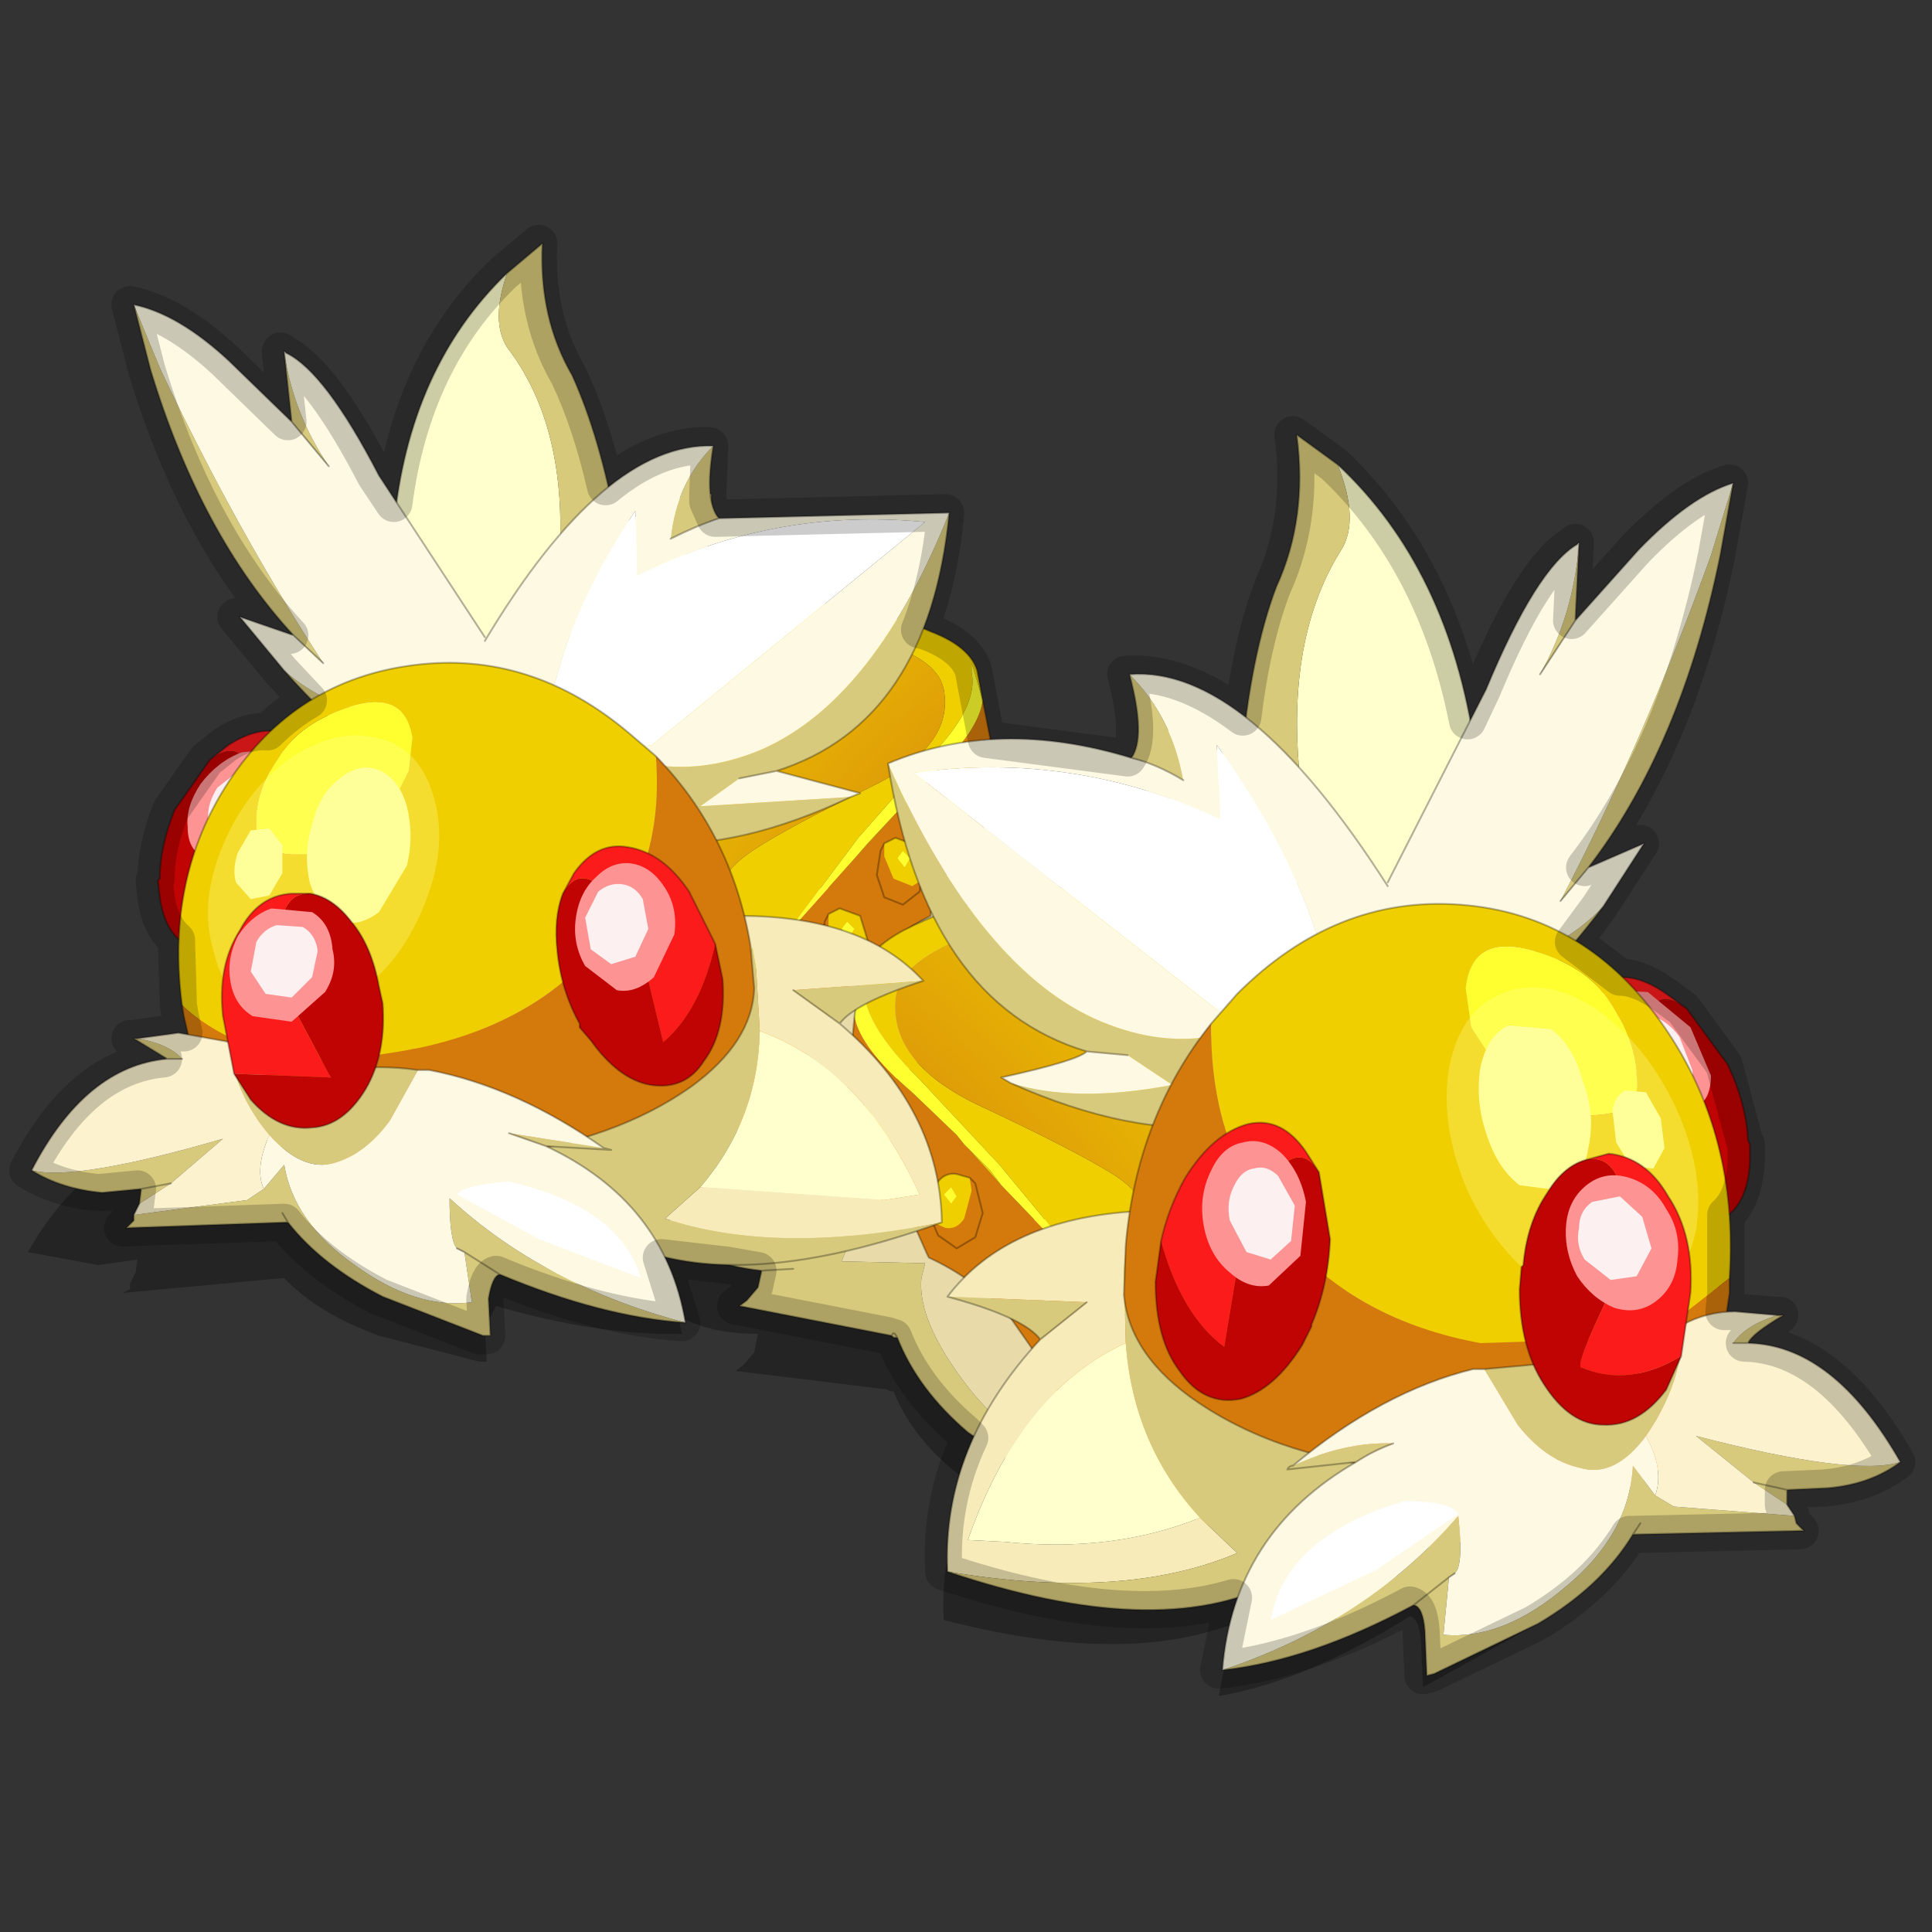 <?xml version="1.0" encoding="UTF-8" standalone="no"?>
<svg xmlns:xlink="http://www.w3.org/1999/xlink" height="520.0px" width="520.0px" xmlns="http://www.w3.org/2000/svg">
  <rect width="100%" height="100%" fill="#333333" stroke="none"/>
  <g transform="matrix(10.0, 0.0, 0.0, 10.0, 0.0, 0.0)">
    <use height="52.0" transform="matrix(1.0, 0.0, 0.0, 1.0, 0.0, 0.0)" width="52.0" xlink:href="#sprite0"/>
  </g>
  <defs>
    <g id="sprite0" transform="matrix(1.0, 0.0, 0.0, 1.0, 0.0, 0.0)">
      <use height="52.0" transform="matrix(1.0, 0.0, 0.0, 1.0, 0.0, 0.0)" width="52.0" xlink:href="#sprite1"/>
      <use height="39.6" transform="matrix(1.0, 0.0, 0.0, 1.0, 0.25, 6.05)" width="51.3" xlink:href="#shape1"/>
    </g>
    <g id="sprite1" transform="matrix(1.0, 0.0, 0.0, 1.0, 0.0, 0.0)">
      <use height="52.0" transform="matrix(1.0, 0.0, 0.0, 1.0, 0.0, 0.0)" width="52.0" xlink:href="#shape0"/>
    </g>
    <g id="shape0" transform="matrix(1.0, 0.0, 0.0, 1.0, 0.0, 0.0)">
      <path d="M52.0 0.0 L52.0 52.0 0.0 52.0 0.0 0.0 52.0 0.0" fill="#ffba2e" fill-opacity="0.0" fill-rule="evenodd" stroke="none"/>
    </g>
    <g id="shape1" transform="matrix(1.0, 0.0, 0.0, 1.0, -0.25, -6.05)">
      <path d="M7.6 34.4 L3.3 34.8 3.5 34.7 3.5 34.55 3.65 34.25 3.7 33.9 2.65 34.05 0.75 33.7 Q2.2 31.15 4.4 30.7 4.3 30.55 3.5 30.35 L3.6 30.3 4.7 30.1 4.95 30.05 4.85 29.65 4.8 29.5 38.6 33.8 43.6 41.55 Q42.75 42.75 41.3 43.75 L38.5 45.3 38.3 45.4 38.25 44.2 Q38.2 43.55 37.95 43.5 35.15 45.25 32.8 45.65 L33.2 43.7 Q30.2 44.85 25.4 43.6 25.3 41.75 26.1 39.95 L25.95 39.8 Q24.6 38.8 24.05 37.45 L23.95 37.45 23.9 37.4 19.8 36.9 20.0 36.75 20.3 36.4 20.4 35.9 Q19.05 35.9 18.25 35.4 L18.35 35.9 Q16.1 35.95 13.35 35.15 L13.05 35.75 13.1 36.65 12.9 36.65 10.2 35.95 Q8.55 35.35 7.65 34.4 L7.6 34.4" fill="#000000" fill-opacity="0.302" fill-rule="evenodd" stroke="none"/>
      <path d="M17.7 26.55 L17.6 26.6 17.75 26.55 17.7 26.55 M17.2 30.0 L17.35 31.3 Q19.3 30.65 21.4 28.95 21.7 29.0 22.15 30.45 L22.35 30.4 24.4 28.85 Q25.65 27.75 26.05 26.45 L26.1 26.45 26.2 26.45 29.95 25.55 29.8 25.5 29.45 25.1 Q29.25 24.95 29.35 24.75 31.0 24.5 31.8 23.65 L31.0 22.95 31.25 23.4 29.7 23.7 29.6 23.7 27.0 23.7 26.85 23.7 27.3 24.65 25.2 24.75 25.3 25.15 Q25.5 26.0 24.65 27.35 23.9 28.5 23.2 28.85 L21.9 26.65 Q21.15 28.05 18.9 29.2 L17.2 30.0 M28.5 24.75 L29.35 24.75 28.5 24.75 M22.0 28.25 L21.4 28.95 22.0 28.25 M26.05 26.45 L26.2 26.45 26.05 26.45" fill="#d8ca7c" fill-rule="evenodd" stroke="none"/>
      <path d="M17.75 26.55 L17.7 26.55 17.75 26.55" fill="#ebdb88" fill-rule="evenodd" stroke="none"/>
      <path d="M31.0 22.95 Q29.15 21.5 27.5 21.75 L28.1 21.05 28.0 21.05 Q26.35 21.1 25.55 21.95 L25.1 23.05 24.75 23.8 21.05 23.95 Q19.4 24.75 17.7 26.55 L17.75 26.55 19.1 26.15 Q17.2 27.8 17.2 30.0 L18.9 29.2 Q21.15 28.05 21.9 26.65 L23.2 28.85 Q23.9 28.5 24.65 27.35 25.5 26.0 25.3 25.15 L25.2 24.75 27.3 24.65 26.85 23.7 27.0 23.7 29.6 23.7 29.7 23.7 31.25 23.4 31.0 22.95 M19.9 25.6 L19.1 26.15 19.9 25.6" fill="#e8dba9" fill-rule="evenodd" stroke="none"/>
      <path d="M31.0 22.95 Q29.15 21.5 27.5 21.75 L28.1 21.05 28.0 21.05 Q26.35 21.1 25.55 21.95 M21.05 23.95 Q19.4 24.75 17.7 26.55 L17.6 26.6 17.75 26.55 19.1 26.15 Q17.2 27.8 17.2 30.0 L17.35 31.3 Q19.3 30.65 21.4 28.95 21.7 29.0 22.15 30.45 L22.35 30.4 24.4 28.85 Q25.65 27.75 26.05 26.45 L26.1 26.45 26.2 26.45 29.95 25.55 29.8 25.5 29.45 25.1 Q29.25 24.95 29.35 24.75 31.0 24.5 31.8 23.65 L31.0 22.95 M29.35 24.75 L28.5 24.75 M19.1 26.15 L19.9 25.6 M26.2 26.45 L26.05 26.45 M21.4 28.95 L22.0 28.25" fill="none" stroke="#000000" stroke-linecap="round" stroke-linejoin="round" stroke-opacity="0.302" stroke-width="0.05"/>
      <path d="M5.05 25.85 L5.55 28.65 5.65 28.95 Q5.95 30.65 9.65 31.6 L15.55 32.05 Q18.35 31.7 19.65 30.65 L20.5 29.7 22.2 27.85 22.3 27.45 Q22.4 27.0 23.2 26.15 23.95 25.2 25.05 24.65 L25.05 24.55 Q25.45 23.4 25.6 23.4 L26.05 23.35 26.15 23.25 Q26.15 22.3 26.9 22.0 L26.95 21.4 26.9 21.15 26.45 18.85 Q26.35 19.65 25.15 20.8 L24.1 21.9 23.05 23.05 20.95 25.4 19.5 27.05 19.05 27.5 Q17.75 28.55 14.95 28.9 L9.05 28.45 Q6.85 27.85 5.85 27.1 5.15 26.55 5.05 25.85 M20.7 25.6 L19.9 26.55 19.6 26.9 20.7 25.6" fill="#d47a0c" fill-rule="evenodd" stroke="none"/>
      <path d="M19.4 16.9 L23.15 17.15 Q25.2 17.6 25.4 18.55 25.7 20.1 23.4 21.2 21.15 22.3 20.25 22.9 19.35 23.5 19.25 24.3 L19.0 26.0 Q18.75 26.95 16.55 27.75 L12.8 28.55 9.3 27.9 Q7.0 27.2 6.7 25.8 6.45 24.35 8.7 22.35 10.55 20.7 12.7 19.7 14.85 18.45 16.95 17.55 L17.7 17.25 18.1 17.15 19.4 16.9 M26.45 18.85 L26.3 18.05 Q26.1 17.4 25.05 17.0 22.8 16.0 19.65 16.15 16.55 16.15 9.55 20.15 6.8 21.8 5.8 23.1 4.85 24.25 5.0 25.6 L5.05 25.8 5.05 25.85 Q5.15 26.55 5.85 27.1 6.85 27.85 9.05 28.45 L14.95 28.9 Q17.75 28.55 19.05 27.5 L19.5 27.05 19.45 27.05 19.5 27.0 19.6 26.9 19.9 26.55 20.7 25.6 21.3 24.95 23.1 22.55 24.95 20.45 Q26.35 19.05 26.15 18.1 L26.15 17.85 26.2 18.0 26.45 18.85 M24.1 21.9 L23.35 22.7 23.05 23.05 24.1 21.9" fill="#efcf00" fill-rule="evenodd" stroke="none"/>
      <path d="M26.45 18.85 L26.45 18.55 26.45 18.85 26.2 18.0 26.15 17.85 26.15 18.1 Q26.35 19.05 24.95 20.45 L23.1 22.55 21.3 24.95 20.7 25.6 19.6 26.9 19.5 27.0 19.45 27.05 19.5 27.05 20.95 25.4 23.05 23.05 23.35 22.7 24.1 21.9 25.15 20.8 Q26.35 19.65 26.45 18.85" fill="#ffff2f" fill-rule="evenodd" stroke="none"/>
      <path d="M19.4 16.9 L18.1 17.15 17.7 17.25 16.95 17.55 Q14.85 18.45 12.7 19.7 10.55 20.7 8.7 22.35 6.45 24.35 6.7 25.8 7.0 27.2 9.3 27.9 L12.8 28.55 16.55 27.75 Q18.75 26.95 19.0 26.0 L19.25 24.3 Q19.35 23.5 20.25 22.9 21.15 22.3 23.4 21.2 25.7 20.1 25.4 18.55 25.2 17.6 23.15 17.15 L19.4 16.9" fill="url(#gradient0)" fill-rule="evenodd" stroke="none"/>
      <path d="M26.45 18.85 L26.3 18.05 Q26.1 17.4 25.05 17.0 22.8 16.0 19.65 16.15 16.55 16.15 9.55 20.15 6.8 21.8 5.8 23.1 4.85 24.25 5.0 25.6 L5.05 25.8 5.05 25.85 5.55 28.65 5.65 28.95 Q5.95 30.65 9.65 31.6 L15.55 32.05 Q18.35 31.7 19.65 30.65 L20.5 29.7 22.2 27.85 22.3 27.45 Q22.4 27.0 23.2 26.15 23.95 25.2 25.05 24.65 L25.05 24.55 Q25.45 23.4 25.6 23.4 L26.05 23.35 26.15 23.25 Q26.15 22.3 26.9 22.0 L26.95 21.4 26.9 21.15 26.45 18.85 Z" fill="none" stroke="#000000" stroke-linecap="round" stroke-linejoin="round" stroke-opacity="0.302" stroke-width="0.05"/>
      <path d="M26.35 21.8 L26.1 21.95 Q25.85 21.95 25.6 21.75 L25.35 21.15 25.35 20.8 25.25 21.0 25.15 21.65 25.35 22.25 25.85 22.45 26.3 22.1 26.35 21.8" fill="#d47a0c" fill-rule="evenodd" stroke="none"/>
      <path d="M25.7 21.2 L25.85 21.0 26.05 21.2 25.9 21.45 25.7 21.2 M25.35 20.8 L25.35 21.15 25.6 21.75 Q25.85 21.95 26.1 21.95 L26.35 21.8 26.4 21.5 26.2 20.85 25.65 20.65 25.35 20.8" fill="#efcf00" fill-rule="evenodd" stroke="none"/>
      <path d="M25.7 21.2 L25.9 21.45 26.05 21.2 25.85 21.0 25.7 21.2" fill="#ffff2f" fill-rule="evenodd" stroke="none"/>
      <path d="M26.35 21.8 L26.3 22.1 25.85 22.45 25.35 22.25 25.15 21.65 25.25 21.0 25.35 20.8 25.65 20.65 26.2 20.85 26.4 21.5 26.35 21.8 Z" fill="none" stroke="#000000" stroke-linecap="round" stroke-linejoin="round" stroke-opacity="0.302" stroke-width="0.05"/>
      <path d="M23.8 22.7 L23.7 22.9 23.6 23.55 23.8 24.15 24.3 24.35 24.75 24.0 24.8 23.7 24.55 23.85 24.05 23.65 23.8 23.05 23.8 22.7" fill="#d47a0c" fill-rule="evenodd" stroke="none"/>
      <path d="M24.8 23.7 L24.85 23.4 24.65 22.75 24.1 22.55 23.8 22.7 23.8 23.05 24.05 23.65 24.55 23.85 24.8 23.7 M24.15 23.1 L24.3 22.9 24.5 23.1 24.35 23.35 24.15 23.1" fill="#efcf00" fill-rule="evenodd" stroke="none"/>
      <path d="M24.15 23.1 L24.35 23.35 24.5 23.1 24.3 22.9 24.15 23.1" fill="#ffff2f" fill-rule="evenodd" stroke="none"/>
      <path d="M24.8 23.7 L24.85 23.4 24.65 22.75 24.1 22.55 23.8 22.7 23.7 22.9 23.6 23.55 23.8 24.15 24.3 24.35 24.75 24.0 24.8 23.7 Z" fill="none" stroke="#000000" stroke-linecap="round" stroke-linejoin="round" stroke-opacity="0.302" stroke-width="0.05"/>
      <path d="M23.3 25.6 L23.05 25.75 22.55 25.55 22.3 24.95 22.3 24.6 22.2 24.8 22.1 25.45 22.3 26.05 22.8 26.25 Q23.1 26.25 23.25 25.9 L23.3 25.6" fill="#d47a0c" fill-rule="evenodd" stroke="none"/>
      <path d="M22.65 25.0 L22.8 24.8 23.0 25.0 22.85 25.25 22.65 25.0 M22.3 24.6 L22.3 24.95 22.55 25.55 23.05 25.75 23.3 25.6 23.35 25.3 23.15 24.65 22.6 24.45 22.3 24.6" fill="#efcf00" fill-rule="evenodd" stroke="none"/>
      <path d="M22.65 25.0 L22.85 25.25 23.0 25.0 22.8 24.8 22.65 25.0" fill="#ffff2f" fill-rule="evenodd" stroke="none"/>
      <path d="M23.3 25.6 L23.25 25.9 Q23.1 26.25 22.8 26.25 L22.3 26.05 22.1 25.45 22.2 24.8 22.3 24.6 22.6 24.45 23.15 24.65 23.35 25.3 23.3 25.6 Z" fill="none" stroke="#000000" stroke-linecap="round" stroke-linejoin="round" stroke-opacity="0.302" stroke-width="0.05"/>
      <path d="M32.95 35.6 L33.1 35.7 32.9 35.6 32.95 35.6 M33.8 39.5 L33.8 41.0 Q31.65 40.35 29.3 38.55 28.95 38.6 28.65 40.25 L28.45 40.2 26.05 38.55 Q24.7 37.4 24.15 36.0 L24.05 36.0 24.0 35.95 19.9 35.15 20.1 35.0 20.4 34.65 20.5 34.2 Q18.7 34.0 17.85 33.05 L18.55 32.25 18.3 32.7 20.0 33.05 20.1 33.05 22.9 32.85 23.1 32.85 22.65 33.95 24.9 34.0 24.8 34.4 Q24.7 35.4 25.7 36.85 26.6 38.15 27.35 38.5 L28.5 35.95 Q29.45 37.5 31.95 38.7 L33.8 39.5 M21.35 34.15 L20.5 34.2 21.35 34.15 M28.55 37.8 L29.3 38.55 28.55 37.8 M24.15 36.0 Q24.05 35.8 24.0 35.95 24.05 35.8 24.15 36.0" fill="#d8ca7c" fill-rule="evenodd" stroke="none"/>
      <path d="M32.95 35.6 L32.9 35.6 32.95 35.6" fill="#ebdb88" fill-rule="evenodd" stroke="none"/>
      <path d="M18.55 32.25 Q20.4 30.5 22.15 30.7 L21.45 29.9 21.55 29.9 Q23.3 29.8 24.25 30.8 L24.8 32.0 25.25 32.85 29.2 32.8 Q30.95 33.6 32.95 35.6 L32.9 35.6 31.4 35.25 Q33.6 37.0 33.8 39.5 L31.95 38.7 Q29.45 37.5 28.5 35.95 L27.35 38.5 Q26.6 38.15 25.7 36.85 24.7 35.4 24.8 34.4 L24.9 34.0 22.65 33.95 23.1 32.85 22.9 32.85 20.1 33.05 20.0 33.05 18.3 32.7 18.55 32.25 M30.55 34.65 L31.4 35.25 30.55 34.65" fill="#e8dba9" fill-rule="evenodd" stroke="none"/>
      <path d="M18.55 32.25 Q20.4 30.5 22.15 30.7 L21.45 29.9 21.55 29.9 Q23.3 29.8 24.25 30.8 M29.2 32.8 Q30.95 33.6 32.95 35.6 L33.1 35.7 32.9 35.6 31.4 35.25 Q33.6 37.0 33.8 39.5 L33.8 41.0 Q31.65 40.35 29.3 38.55 28.95 38.6 28.65 40.25 L28.45 40.2 26.05 38.55 Q24.7 37.4 24.15 36.0 L24.05 36.0 24.0 35.95 19.9 35.15 20.1 35.0 20.4 34.65 20.5 34.2 Q18.7 34.0 17.85 33.05 L18.55 32.25 M20.5 34.2 L21.35 34.15 M31.4 35.25 L30.55 34.65 M24.0 35.95 Q24.05 35.8 24.15 36.0 M29.3 38.55 L28.55 37.8" fill="none" stroke="#000000" stroke-linecap="round" stroke-linejoin="round" stroke-opacity="0.302" stroke-width="0.05"/>
      <path d="M46.3 34.1 L46.0 37.3 45.95 37.7 Q45.75 39.6 41.9 40.85 38.5 41.95 35.75 41.75 32.8 41.5 31.25 40.35 L30.3 39.35 28.3 37.25 28.2 36.9 27.15 35.4 Q26.2 34.4 25.0 33.85 L24.95 33.75 24.35 32.4 23.85 32.4 23.75 32.3 Q23.6 31.2 22.75 30.9 L22.75 30.25 22.75 30.0 23.0 27.35 Q23.15 28.2 24.55 29.4 L25.75 30.55 25.95 30.8 26.05 30.9 26.95 31.9 29.4 34.45 31.15 36.25 31.6 36.75 Q33.15 37.85 36.1 38.1 38.85 38.3 42.25 37.2 44.5 36.5 45.55 35.55 46.2 34.85 46.3 34.1 M30.25 35.3 L30.65 35.7 30.95 36.05 30.25 35.3" fill="#d47a0c" fill-rule="evenodd" stroke="none"/>
      <path d="M23.0 27.35 L23.1 26.45 Q23.2 25.65 24.3 25.05 26.6 23.85 29.9 23.8 33.2 23.7 40.95 27.85 44.0 29.6 45.2 31.0 46.35 32.25 46.3 33.8 L46.3 34.05 46.3 34.1 Q46.2 34.85 45.55 35.55 44.5 36.5 42.25 37.2 38.85 38.3 36.1 38.1 33.15 37.85 31.6 36.75 L31.15 36.25 31.2 36.25 31.15 36.2 30.95 36.05 30.65 35.7 30.25 35.3 29.7 34.7 29.05 33.95 26.9 31.35 24.75 29.05 Q23.15 27.5 23.25 26.45 L23.25 26.15 23.15 26.3 23.0 27.35 M44.5 34.1 Q44.65 32.45 42.0 30.3 39.95 28.5 37.6 27.45 35.25 26.25 32.85 25.3 L32.1 25.0 31.65 24.9 30.25 24.7 26.35 25.1 Q24.2 25.8 24.1 26.9 23.95 28.65 26.45 29.8 28.9 30.95 29.95 31.6 30.9 32.2 31.1 33.1 L31.6 35.0 Q31.85 36.1 34.3 36.95 36.75 37.7 38.3 37.55 39.9 37.45 41.95 36.65 44.3 35.7 44.5 34.1 M26.05 30.9 L26.65 31.5 26.95 31.9 26.05 30.9" fill="#efcf00" fill-rule="evenodd" stroke="none"/>
      <path d="M23.0 27.35 L23.15 26.3 23.25 26.15 23.25 26.45 Q23.15 27.5 24.75 29.05 L26.9 31.35 29.05 33.95 29.7 34.7 30.25 35.3 30.95 36.05 31.15 36.2 31.2 36.25 31.15 36.25 29.4 34.45 26.95 31.9 26.65 31.5 26.05 30.9 25.95 30.8 25.75 30.55 24.55 29.4 Q23.15 28.2 23.0 27.35" fill="#ffff2f" fill-rule="evenodd" stroke="none"/>
      <path d="M44.5 34.1 Q44.3 35.7 41.95 36.65 39.9 37.45 38.3 37.55 36.75 37.7 34.3 36.95 31.85 36.1 31.6 35.0 L31.1 33.1 Q30.9 32.2 29.95 31.6 28.9 30.95 26.45 29.8 23.95 28.65 24.1 26.9 24.2 25.8 26.35 25.1 L30.25 24.7 31.65 24.9 32.1 25.0 32.85 25.3 Q35.25 26.25 37.6 27.45 39.95 28.5 42.0 30.3 44.65 32.45 44.5 34.1" fill="url(#gradient1)" fill-rule="evenodd" stroke="none"/>
      <path d="M23.0 27.35 L23.1 26.45 Q23.2 25.65 24.3 25.05 26.6 23.85 29.9 23.8 33.2 23.7 40.95 27.85 44.0 29.6 45.2 31.0 46.35 32.25 46.3 33.8 L46.3 34.05 46.3 34.1 46.0 37.3 45.95 37.7 Q45.75 39.6 41.9 40.85 38.5 41.95 35.75 41.75 32.8 41.5 31.25 40.35 L30.3 39.35 28.3 37.25 28.2 36.9 27.15 35.4 Q26.2 34.4 25.0 33.85 L24.95 33.75 24.35 32.4 23.85 32.4 23.75 32.3 Q23.6 31.2 22.75 30.9 L22.75 30.25 22.75 30.0 23.0 27.35 Z" fill="none" stroke="#000000" stroke-linecap="round" stroke-linejoin="round" stroke-opacity="0.302" stroke-width="0.05"/>
      <path d="M24.15 29.55 L24.3 29.7 24.5 30.5 24.3 31.15 23.8 31.45 23.3 31.1 23.15 30.75 23.5 30.9 Q23.8 30.95 24.0 30.65 L24.2 29.9 24.15 29.55" fill="#d47a0c" fill-rule="evenodd" stroke="none"/>
      <path d="M23.15 30.75 L23.15 30.35 Q23.15 29.9 23.3 29.65 23.5 29.4 23.8 29.45 L24.15 29.55 24.2 29.9 24.0 30.65 Q23.8 30.95 23.5 30.9 L23.15 30.75 M23.8 30.05 L23.65 29.8 23.45 30.0 23.65 30.25 23.8 30.05" fill="#efcf00" fill-rule="evenodd" stroke="none"/>
      <path d="M23.8 30.05 L23.65 30.25 23.45 30.0 23.65 29.8 23.8 30.05" fill="#ffff2f" fill-rule="evenodd" stroke="none"/>
      <path d="M23.15 30.75 L23.15 30.35 Q23.15 29.9 23.3 29.65 23.5 29.4 23.8 29.45 L24.15 29.55 24.3 29.7 24.5 30.5 24.3 31.15 23.8 31.45 23.3 31.1 23.15 30.75 Z" fill="none" stroke="#000000" stroke-linecap="round" stroke-linejoin="round" stroke-opacity="0.302" stroke-width="0.05"/>
      <path d="M25.1 32.9 L25.45 33.05 Q25.75 33.1 25.95 32.8 L26.15 32.05 26.1 31.7 26.25 31.85 26.45 32.65 26.25 33.3 25.75 33.6 25.25 33.25 25.1 32.9" fill="#d47a0c" fill-rule="evenodd" stroke="none"/>
      <path d="M25.75 32.2 L25.6 31.95 25.4 32.15 25.6 32.4 25.75 32.2 M26.1 31.7 L26.15 32.05 25.95 32.8 Q25.75 33.1 25.45 33.05 L25.1 32.9 25.1 32.5 Q25.1 32.05 25.25 31.8 25.45 31.55 25.75 31.6 L26.1 31.7" fill="#efcf00" fill-rule="evenodd" stroke="none"/>
      <path d="M25.75 32.2 L25.6 32.4 25.4 32.15 25.6 31.95 25.75 32.2" fill="#ffff2f" fill-rule="evenodd" stroke="none"/>
      <path d="M25.1 32.9 L25.25 33.25 25.75 33.6 26.25 33.3 26.45 32.65 26.25 31.85 26.1 31.7 25.75 31.6 Q25.45 31.55 25.25 31.8 25.1 32.05 25.1 32.5 L25.1 32.9 Z" fill="none" stroke="#000000" stroke-linecap="round" stroke-linejoin="round" stroke-opacity="0.302" stroke-width="0.05"/>
      <path d="M27.85 33.6 L28.0 33.75 28.2 34.55 28.0 35.2 27.5 35.5 27.0 35.15 26.85 34.8 27.2 34.95 Q27.5 35.0 27.7 34.7 L27.9 33.95 27.85 33.6" fill="#d47a0c" fill-rule="evenodd" stroke="none"/>
      <path d="M26.85 34.8 L26.85 34.4 Q26.85 33.95 27.0 33.7 27.2 33.45 27.5 33.5 L27.85 33.6 27.9 33.95 27.7 34.7 Q27.5 35.0 27.2 34.95 L26.85 34.8 M27.5 34.1 L27.35 33.85 27.15 34.05 27.35 34.3 27.5 34.1" fill="#efcf00" fill-rule="evenodd" stroke="none"/>
      <path d="M27.5 34.1 L27.35 34.3 27.15 34.05 27.35 33.85 27.5 34.1" fill="#ffff2f" fill-rule="evenodd" stroke="none"/>
      <path d="M26.85 34.8 L26.85 34.4 Q26.85 33.95 27.0 33.7 27.2 33.45 27.5 33.5 L27.85 33.6 28.0 33.75 28.2 34.55 28.0 35.2 27.5 35.5 27.0 35.15 26.85 34.8 Z" fill="none" stroke="#000000" stroke-linecap="round" stroke-linejoin="round" stroke-opacity="0.302" stroke-width="0.05"/>
      <path d="M19.85 24.65 L19.95 24.7 20.2 25.6 20.25 25.5 20.35 26.05 20.45 27.75 Q23.2 28.75 24.75 32.15 L23.8 32.3 18.85 31.95 17.9 32.8 Q20.9 33.8 25.35 32.9 25.3 29.85 22.6 27.55 L21.35 26.65 24.85 26.4 Q23.25 24.65 19.9 24.65 L19.85 24.65" fill="#f7ebb9" fill-rule="evenodd" stroke="none"/>
      <path d="M19.85 24.65 L19.8 24.65 19.65 24.65 19.55 24.65 Q16.2 25.6 10.35 29.25 12.05 32.05 14.3 33.85 L15.55 34.7 15.35 33.3 Q15.3 32.65 15.4 32.45 L15.9 32.9 16.9 33.5 17.0 33.55 Q20.1 34.8 25.35 32.9 20.9 33.8 17.9 32.8 L18.85 31.95 Q20.4 30.15 20.45 27.75 L20.35 26.05 20.25 25.5 20.2 25.6 19.95 24.7 19.85 24.65 M14.65 31.6 L15.4 32.45 14.65 31.6 M24.85 26.4 L21.35 26.65 22.6 27.55 Q23.0 27.0 24.85 26.4" fill="#d8ca7c" fill-rule="evenodd" stroke="none"/>
      <path d="M20.45 27.75 Q20.4 30.15 18.85 31.95 L23.8 32.3 24.75 32.15 Q23.2 28.75 20.45 27.75" fill="#ffffce" fill-rule="evenodd" stroke="none"/>
      <path d="M19.55 24.65 L19.65 24.65 19.8 24.65 19.85 24.65 19.9 24.65 Q23.25 24.65 24.85 26.4 23.0 27.0 22.6 27.55 25.3 29.85 25.35 32.9 20.1 34.8 17.0 33.55 L16.9 33.5 15.9 32.9 15.4 32.45 14.65 31.6 M21.35 26.65 L22.6 27.55 M15.4 32.45 Q15.3 32.65 15.35 33.3 L15.55 34.7 14.3 33.85 Q12.05 32.05 10.35 29.25" fill="none" stroke="#000000" stroke-linecap="round" stroke-linejoin="round" stroke-opacity="0.302" stroke-width="0.05"/>
      <path d="M16.6 14.2 L16.35 14.35 15.05 15.1 Q15.3 11.5 13.65 9.35 13.2 8.65 13.65 7.35 11.0 9.9 10.6 14.15 L10.35 15.35 Q9.8 13.65 7.5 12.7 7.35 14.15 7.7 15.35 10.4 15.55 12.5 18.0 14.6 16.8 17.05 17.15 18.35 15.55 19.15 13.3 18.15 13.2 16.6 14.2" fill="#ffffce" fill-rule="evenodd" stroke="none"/>
      <path d="M16.6 14.2 Q16.15 11.75 15.4 10.1 14.5 8.55 14.6 6.55 L13.65 7.35 Q13.2 8.65 13.65 9.35 15.3 11.5 15.05 15.1 L16.35 14.35 16.6 14.2 M10.6 14.15 Q9.85 13.3 7.5 12.7 9.8 13.65 10.35 15.35 L10.6 14.15 M7.7 15.35 Q7.8 16.15 8.2 16.7 8.6 17.65 9.4 18.6 L12.45 21.35 15.8 20.45 Q19.0 18.55 19.15 13.3 18.35 15.55 17.05 17.15 14.6 16.8 12.5 18.0 10.4 15.55 7.7 15.35" fill="#d8ca7b" fill-rule="evenodd" stroke="none"/>
      <path d="M13.65 7.35 L14.6 6.55 Q14.5 8.55 15.4 10.1 16.15 11.75 16.6 14.2 L16.35 14.35 15.05 15.1 M13.65 7.35 Q11.0 9.9 10.6 14.15 9.85 13.3 7.5 12.7 7.35 14.15 7.7 15.35 7.8 16.15 8.2 16.7 8.6 17.65 9.4 18.6 L12.45 21.35 15.8 20.45 Q19.0 18.55 19.15 13.3 18.15 13.2 16.6 14.2 M10.6 14.15 L10.35 15.35" fill="none" stroke="#000000" stroke-linecap="round" stroke-linejoin="round" stroke-opacity="0.302" stroke-width="0.05"/>
      <path d="M25.55 13.8 Q23.55 18.8 20.55 20.15 17.55 21.45 14.8 19.3 L14.7 19.25 13.45 18.45 Q10.0 20.1 7.65 18.05 9.25 19.85 10.55 20.6 L13.35 22.15 17.55 22.7 Q19.95 22.85 22.9 21.45 L18.85 21.7 19.9 20.95 20.9 20.75 Q25.0 19.45 25.55 13.8 M7.9 17.1 L8.7 17.85 Q6.35 14.25 4.3 9.9 L3.6 8.2 4.05 9.95 Q5.4 14.4 7.9 17.1 M7.85 11.35 L8.85 12.55 Q7.9 11.15 7.65 9.5 L7.85 11.35 M19.2 12.0 Q18.2 13.0 18.05 14.5 18.75 14.15 19.35 13.95 18.95 13.5 19.2 12.0" fill="#d8ca7c" fill-rule="evenodd" stroke="none"/>
      <path d="M25.55 13.8 L19.35 13.95 Q18.75 14.15 18.05 14.5 18.2 13.0 19.2 12.0 16.25 11.9 13.05 17.25 L13.05 17.15 10.2 12.8 Q8.75 10.0 7.7 9.5 L7.65 9.45 7.65 9.5 Q7.9 11.15 8.85 12.55 L7.85 11.35 6.15 9.7 Q4.8 8.45 3.6 8.2 L4.3 9.9 Q6.35 14.25 8.7 17.85 L7.9 17.1 6.45 16.6 7.65 18.05 Q10.0 20.1 13.45 18.45 L14.7 19.25 14.9 18.55 Q15.45 16.2 17.1 13.75 L17.15 15.5 Q20.8 13.65 24.9 14.05 L17.55 20.05 Q17.15 20.2 14.8 19.3 17.55 21.45 20.55 20.15 23.55 18.8 25.55 13.8 M22.9 21.45 L23.15 21.35 20.9 20.75 19.9 20.95 18.85 21.7 22.9 21.45" fill="#fef9e2" fill-rule="evenodd" stroke="none"/>
      <path d="M14.8 19.3 Q17.15 20.2 17.55 20.05 L24.9 14.05 Q20.8 13.65 17.15 15.5 L17.1 13.75 Q15.45 16.2 14.9 18.55 L14.7 19.25 14.8 19.3" fill="#ffffff" fill-rule="evenodd" stroke="none"/>
      <path d="M19.35 13.95 L25.55 13.8 M7.65 18.05 L6.45 16.6 7.9 17.1 8.7 17.85 M3.6 8.2 Q4.8 8.45 6.15 9.7 L7.85 11.35 8.85 12.55 M7.65 9.45 L7.7 9.5 Q8.75 10.0 10.2 12.8 L13.05 17.15 M13.05 17.25 Q16.25 11.9 19.2 12.0 M18.05 14.5 Q18.75 14.15 19.35 13.95 18.95 13.5 19.2 12.0 M7.65 9.5 L7.85 11.35 M3.6 8.2 L4.05 9.95 Q5.4 14.4 7.9 17.1 M7.65 18.05 Q9.25 19.85 10.55 20.6 L13.35 22.15 17.55 22.7 Q19.95 22.85 22.9 21.45 L23.15 21.35 20.9 20.75 Q25.0 19.45 25.55 13.8 M19.9 20.95 L20.9 20.75" fill="none" stroke="#000000" stroke-linecap="round" stroke-linejoin="round" stroke-opacity="0.302" stroke-width="0.05"/>
      <path d="M8.55 22.55 Q7.3 24.0 6.05 24.55 5.85 24.5 6.85 21.85 6.8 19.6 5.65 20.45 L6.15 20.05 Q7.1 19.45 7.8 19.8 8.5 20.1 8.6 21.15 L8.55 22.55" fill="#fc1b1b" fill-rule="evenodd" stroke="none"/>
      <path d="M5.65 20.45 Q6.8 19.6 6.85 21.85 5.85 24.5 6.05 24.55 7.3 24.0 8.55 22.55 L8.25 23.4 Q7.7 24.6 6.75 25.2 5.85 25.8 5.15 25.5 4.45 25.2 4.3 24.15 L4.25 23.7 4.3 23.65 Q4.3 22.8 4.7 21.8 L5.65 20.45" fill="#c00303" fill-rule="evenodd" stroke="none"/>
      <path d="M8.55 22.55 L8.6 21.15 Q8.5 20.1 7.8 19.8 7.1 19.45 6.15 20.05 L5.65 20.45 4.7 21.8 Q4.3 22.8 4.3 23.65 L4.25 23.7 4.3 24.15 Q4.45 25.2 5.15 25.5 5.85 25.8 6.75 25.2 7.7 24.6 8.25 23.4 L8.55 22.55 Z" fill="none" stroke="#000000" stroke-linecap="round" stroke-linejoin="round" stroke-opacity="0.302" stroke-width="0.05"/>
      <path d="M6.5 22.9 L5.45 23.05 Q5.05 22.85 5.05 22.25 5.0 21.7 5.4 21.1 5.85 20.5 6.5 20.25 L7.5 20.15 Q7.95 20.3 7.95 20.9 L7.5 22.05 6.5 22.9" fill="#fd9393" fill-rule="evenodd" stroke="none"/>
      <path d="M6.55 22.35 L5.85 22.4 Q5.6 22.25 5.6 21.95 5.6 21.6 5.85 21.2 L6.55 20.65 7.15 20.6 7.5 21.05 7.2 21.8 6.55 22.35" fill="#fdf0f0" fill-rule="evenodd" stroke="none"/>
      <path d="M6.9 22.15 Q6.9 21.25 7.5 20.4 8.05 19.45 9.5 19.0 10.9 18.6 11.1 19.85 L11.0 20.75 10.6 21.55 10.45 21.8 Q9.85 22.85 8.4 23.0 L7.85 23.0 Q6.85 22.95 6.9 22.15 M17.65 20.35 L16.95 19.75 Q14.3 17.5 11.15 17.9 7.95 18.3 6.15 21.05 4.45 23.65 4.9 27.05 5.55 27.7 6.9 28.25 8.25 28.8 11.3 28.2 14.35 27.55 16.1 25.5 17.9 23.35 17.65 20.35" fill="#efcf00" fill-rule="evenodd" stroke="none"/>
      <path d="M6.9 22.15 Q6.85 22.95 7.85 23.0 L8.4 23.0 Q9.85 22.85 10.45 21.8 L10.6 21.55 11.0 20.75 11.1 19.85 Q10.9 18.6 9.5 19.0 8.05 19.45 7.5 20.4 6.9 21.25 6.9 22.15" fill="#ffff2f" fill-rule="evenodd" stroke="none"/>
      <path d="M4.9 27.05 L4.95 27.35 5.2 28.45 Q5.8 29.85 7.8 30.55 10.2 31.5 13.4 31.1 16.55 30.7 18.6 29.25 20.25 28.05 20.3 26.6 L20.2 25.45 Q19.7 22.45 17.65 20.35 17.9 23.35 16.1 25.5 14.35 27.55 11.3 28.2 8.25 28.8 6.9 28.25 5.55 27.7 4.9 27.05" fill="#d47a0c" fill-rule="evenodd" stroke="none"/>
      <path d="M4.9 27.05 L4.95 27.35 5.2 28.45 Q5.8 29.85 7.8 30.55 10.2 31.5 13.4 31.1 16.55 30.7 18.6 29.25 20.25 28.05 20.3 26.6 L20.2 25.45 Q19.7 22.45 17.65 20.35 L16.95 19.75 Q14.3 17.5 11.15 17.9 7.95 18.3 6.15 21.05 4.45 23.65 4.9 27.05 Z" fill="none" stroke="#000000" stroke-linecap="round" stroke-linejoin="round" stroke-opacity="0.302" stroke-width="0.05"/>
      <path d="M10.2 24.55 L10.95 23.3 Q11.15 22.5 10.95 21.7 10.75 21.0 10.25 20.75 9.7 20.5 9.15 20.95 8.6 21.35 8.4 22.2 8.15 23.0 8.35 23.8 8.6 24.5 9.1 24.75 9.6 25.0 10.2 24.55" fill="#ffff99" fill-rule="evenodd" stroke="none"/>
      <path d="M7.25 22.3 L6.75 22.35 6.4 22.95 Q6.25 23.4 6.35 23.75 L6.75 24.2 7.25 24.1 7.6 23.5 7.6 22.75 7.25 22.3" fill="#ffff99" fill-rule="evenodd" stroke="none"/>
      <path d="M5.75 25.6 Q6.05 26.95 7.2 27.3 8.25 27.7 9.5 26.8 10.75 26.0 11.4 24.4 12.05 22.85 11.7 21.55 11.35 20.2 10.3 19.9 9.15 19.55 7.9 20.35 6.65 21.2 6.0 22.75 5.35 24.3 5.75 25.6" fill="#ffff98" fill-opacity="0.302" fill-rule="evenodd" stroke="none"/>
      <path d="M7.25 30.55 Q8.15 31.55 9.0 31.3 9.85 31.05 10.5 30.15 L11.25 28.8 Q10.2 28.65 9.2 28.8 L8.95 28.85 7.95 29.8 6.55 28.2 6.2 28.05 Q6.25 29.35 7.25 30.55 M16.25 30.9 L13.7 30.5 14.7 30.85 16.45 30.95 16.25 30.9 M18.45 35.6 Q14.65 34.6 12.1 32.25 12.1 33.4 12.3 33.6 L12.5 33.7 12.7 35.05 Q11.2 35.25 9.55 34.05 7.9 32.9 7.65 31.35 L7.1 32.0 6.65 32.3 3.6 32.7 3.6 32.85 3.4 33.05 7.7 32.9 7.75 32.9 Q8.65 34.05 10.3 34.9 L13.0 35.95 13.2 35.95 13.15 34.95 Q13.25 34.35 13.45 34.3 16.2 35.45 18.45 35.6 M3.7 27.95 L3.6 27.95 4.5 28.5 4.9 28.5 Q4.55 28.1 3.7 27.95 M0.85 31.5 Q1.65 32.0 2.75 32.1 L3.8 32.0 3.75 32.4 4.6 31.85 3.8 32.0 4.6 31.85 6.0 30.65 Q2.05 31.8 0.85 31.5 M7.75 32.9 L7.6 32.65 7.75 32.9 M12.5 33.7 L13.45 34.3 12.5 33.7" fill="#d8ca7c" fill-rule="evenodd" stroke="none"/>
      <path d="M7.25 30.55 Q6.25 29.35 6.2 28.05 L4.8 27.8 3.7 27.95 Q4.55 28.1 4.9 28.5 L4.5 28.5 Q2.3 28.7 0.85 31.5 2.05 31.8 6.0 30.65 L4.6 31.85 3.75 32.4 3.6 32.7 6.65 32.3 7.1 32.0 Q6.85 31.45 7.25 30.55" fill="#fdf2ce" fill-rule="evenodd" stroke="none"/>
      <path d="M11.25 28.8 L10.5 30.15 Q9.85 31.05 9.0 31.3 8.15 31.55 7.25 30.55 6.85 31.45 7.1 32.0 L7.65 31.35 Q7.9 32.9 9.55 34.05 11.2 35.25 12.7 35.05 L12.5 33.7 12.3 33.6 Q12.1 33.4 12.1 32.25 14.65 34.6 18.45 35.6 17.9 32.35 14.7 30.85 L13.7 30.5 16.25 30.9 Q13.9 29.25 11.55 28.8 L11.25 28.8" fill="#fef9e2" fill-rule="evenodd" stroke="none"/>
      <path d="M6.2 28.05 L6.55 28.2 M9.2 28.8 Q10.2 28.65 11.25 28.8 L11.55 28.8 Q13.9 29.25 16.25 30.9 L16.45 30.95 14.7 30.85 Q17.9 32.35 18.45 35.6 M13.7 30.5 L14.7 30.85 M12.3 33.6 L12.5 33.7 M3.7 27.95 L4.8 27.8 6.2 28.05 M4.5 28.5 L3.6 27.95 3.7 27.95 M4.9 28.5 L4.5 28.5 Q2.3 28.7 0.85 31.5 1.65 32.0 2.75 32.1 L3.8 32.0 3.75 32.4 3.6 32.7 3.6 32.85 3.4 33.05 7.7 32.9 7.75 32.9 Q8.65 34.05 10.3 34.9 L13.0 35.95 13.2 35.95 13.15 34.95 Q13.25 34.35 13.45 34.3 16.2 35.45 18.45 35.6 M3.8 32.0 L4.6 31.85 M7.6 32.65 L7.75 32.9 M13.45 34.3 L12.5 33.7" fill="none" stroke="#000000" stroke-linecap="round" stroke-linejoin="round" stroke-opacity="0.302" stroke-width="0.05"/>
      <path d="M12.3 32.15 L14.5 33.35 17.25 34.4 Q16.7 32.5 13.7 31.8 12.45 31.9 12.3 32.15" fill="#ffffff" fill-rule="evenodd" stroke="none"/>
      <path d="M6.3 28.9 L8.9 29.0 7.65 26.65 Q7.2 24.0 8.35 24.05 L7.85 24.05 Q6.95 24.1 6.45 25.05 5.85 26.0 6.0 27.35 L6.3 28.9" fill="#fc1b1b" fill-rule="evenodd" stroke="none"/>
      <path d="M8.35 24.05 Q7.2 24.0 7.65 26.65 L8.9 29.0 6.3 28.9 6.75 29.6 Q7.5 30.45 8.4 30.35 9.25 30.3 9.85 29.3 10.4 28.35 10.3 27.0 L10.2 26.55 Q10.0 25.45 9.45 24.8 8.95 24.15 8.35 24.05" fill="#c00303" fill-rule="evenodd" stroke="none"/>
      <path d="M6.3 28.9 L6.0 27.35 Q5.85 26.0 6.45 25.05 6.95 24.1 7.85 24.05 L8.35 24.05 Q8.95 24.15 9.45 24.8 10.0 25.45 10.2 26.55 L10.3 27.0 Q10.4 28.35 9.85 29.3 9.25 30.3 8.4 30.35 7.5 30.45 6.75 29.6 L6.3 28.9 Z" fill="none" stroke="#000000" stroke-linecap="round" stroke-linejoin="round" stroke-opacity="0.302" stroke-width="0.05"/>
      <path d="M7.85 27.5 L8.75 26.7 Q9.1 26.15 8.95 25.55 8.9 24.85 8.4 24.55 L7.3 24.45 Q6.75 24.65 6.4 25.2 6.1 25.8 6.2 26.4 6.3 27.05 6.8 27.35 L7.85 27.5" fill="#fd9393" fill-rule="evenodd" stroke="none"/>
      <path d="M7.85 26.85 L8.4 26.3 8.55 25.6 Q8.5 25.15 8.15 24.95 L7.45 24.9 Q7.1 25.0 6.9 25.35 L6.75 26.15 7.15 26.75 7.85 26.85" fill="#fdf0f0" fill-rule="evenodd" stroke="none"/>
      <path d="M19.25 25.4 Q18.85 27.2 17.85 28.05 L17.15 25.15 Q15.8 22.85 15.15 24.05 L15.45 23.5 Q16.05 22.65 16.9 22.8 17.85 22.95 18.55 24.0 L19.25 25.4" fill="#fc1b1b" fill-rule="evenodd" stroke="none"/>
      <path d="M15.15 24.05 Q15.8 22.85 17.15 25.15 L17.85 28.05 Q18.85 27.2 19.25 25.4 L19.45 26.35 Q19.55 27.75 18.95 28.55 18.45 29.35 17.5 29.2 16.65 29.05 15.9 28.0 L15.6 27.65 15.6 27.55 Q15.1 26.65 15.0 25.6 14.9 24.7 15.15 24.05" fill="#c00303" fill-rule="evenodd" stroke="none"/>
      <path d="M19.25 25.4 L18.55 24.0 Q17.85 22.95 16.9 22.8 16.05 22.65 15.45 23.5 L15.15 24.05 Q14.9 24.7 15.0 25.6 15.1 26.65 15.6 27.55 L15.6 27.65 15.9 28.0 Q16.65 29.05 17.5 29.2 18.45 29.35 18.95 28.55 19.55 27.75 19.45 26.35 L19.25 25.4 Z" fill="none" stroke="#000000" stroke-linecap="round" stroke-linejoin="round" stroke-opacity="0.302" stroke-width="0.05"/>
      <path d="M17.6 26.3 Q17.1 26.75 16.6 26.65 L15.75 26.0 Q15.4 25.4 15.5 24.7 15.6 24.0 16.05 23.6 16.5 23.15 17.05 23.25 17.55 23.35 17.9 23.9 18.25 24.45 18.15 25.15 L17.6 26.3" fill="#fd9393" fill-rule="evenodd" stroke="none"/>
      <path d="M17.1 25.75 L16.45 25.95 15.9 25.55 15.75 24.7 16.1 24.0 Q16.4 23.75 16.75 23.8 17.1 23.85 17.3 24.2 L17.45 25.0 17.1 25.75" fill="#fdf0f0" fill-rule="evenodd" stroke="none"/>
      <path d="M25.5 34.9 Q27.1 32.8 30.6 32.6 L30.65 32.6 30.6 32.7 Q30.4 33.1 30.35 33.75 L30.3 33.55 30.25 34.2 30.3 36.15 Q27.45 37.45 26.05 41.45 L27.05 41.5 Q29.95 41.8 32.3 40.85 L33.3 41.8 Q30.25 43.1 25.5 42.3 25.35 38.9 28.0 36.05 L29.25 35.05 25.5 34.9" fill="#f7ebb9" fill-rule="evenodd" stroke="none"/>
      <path d="M25.5 34.9 L29.25 35.05 28.0 36.05 Q27.55 35.45 25.5 34.9 M25.5 42.3 Q30.25 43.1 33.3 41.8 L32.3 40.85 Q30.5 38.9 30.3 36.15 L30.25 34.2 30.3 33.55 30.35 33.75 Q30.4 33.1 30.6 32.7 L30.65 32.6 30.75 32.65 30.9 32.6 31.0 32.6 Q34.6 33.55 41.0 37.35 39.5 40.6 37.2 42.8 L35.95 43.85 36.05 42.15 36.0 41.3 35.45 41.8 34.4 42.55 34.3 42.6 Q31.15 44.2 25.5 42.3 M36.7 40.25 L36.0 41.3 36.7 40.25" fill="#d8ca7c" fill-rule="evenodd" stroke="none"/>
      <path d="M32.3 40.85 Q29.95 41.8 27.05 41.5 L26.05 41.45 Q27.45 37.45 30.3 36.15 30.5 38.9 32.3 40.85" fill="#ffffce" fill-rule="evenodd" stroke="none"/>
      <path d="M30.65 32.6 L30.6 32.6 Q27.1 32.8 25.5 34.9 27.55 35.45 28.0 36.05 25.35 38.9 25.5 42.3 M29.25 35.05 L28.0 36.05 M30.65 32.6 L30.75 32.65 30.9 32.6 31.0 32.6 M41.0 37.35 Q39.5 40.6 37.2 42.8 L35.95 43.85 36.05 42.15 36.0 41.3 35.45 41.8 34.4 42.55 34.3 42.6 Q31.15 44.2 25.5 42.3 M36.0 41.3 L36.7 40.25" fill="none" stroke="#000000" stroke-linecap="round" stroke-linejoin="round" stroke-opacity="0.302" stroke-width="0.05"/>
      <path d="M33.4 20.55 L33.65 20.7 35.05 21.45 Q34.5 17.35 36.1 14.8 36.6 14.0 36.0 12.5 39.0 15.3 39.7 20.15 L40.05 21.55 Q40.5 19.5 42.9 18.25 43.2 19.95 42.85 21.35 40.05 21.75 37.95 24.65 35.65 23.4 33.15 23.9 31.6 22.15 30.65 19.6 31.65 19.45 33.4 20.55" fill="#ffffce" fill-rule="evenodd" stroke="none"/>
      <path d="M33.4 20.55 Q33.65 17.65 34.35 15.8 35.2 13.95 34.9 11.7 L36.0 12.5 Q36.6 14.0 36.1 14.8 34.5 17.35 35.05 21.45 L33.65 20.7 33.4 20.55 M39.7 20.15 Q40.45 19.1 42.9 18.25 40.5 19.5 40.05 21.55 L39.7 20.15 M42.85 21.35 L42.45 22.9 Q42.05 24.05 41.25 25.1 L38.25 28.45 34.65 27.65 Q31.15 25.55 30.65 19.6 31.6 22.15 33.15 23.9 35.65 23.4 37.95 24.65 40.05 21.75 42.85 21.35" fill="#d8ca7b" fill-rule="evenodd" stroke="none"/>
      <path d="M36.0 12.5 L34.9 11.7 Q35.2 13.95 34.35 15.8 33.65 17.65 33.4 20.55 L33.65 20.7 35.05 21.45 M36.0 12.5 Q39.0 15.3 39.7 20.15 40.45 19.1 42.9 18.25 43.2 19.95 42.85 21.35 L42.45 22.9 Q42.05 24.05 41.25 25.1 L38.25 28.45 34.65 27.65 Q31.15 25.55 30.65 19.6 31.65 19.45 33.4 20.55 M39.7 20.15 L40.05 21.55" fill="none" stroke="#000000" stroke-linecap="round" stroke-linejoin="round" stroke-opacity="0.302" stroke-width="0.05"/>
      <path d="M30.45 20.4 Q30.85 19.85 30.4 18.15 31.55 19.3 31.85 21.0 31.1 20.55 30.45 20.4 M42.5 14.65 L42.4 16.7 41.45 18.15 Q42.35 16.55 42.5 14.65 M46.65 13.0 L46.3 14.95 Q45.25 20.1 42.75 23.35 L42.0 24.25 Q44.2 20.05 46.05 14.95 L46.65 13.0 M43.15 24.4 Q41.5 26.55 40.25 27.5 L37.4 29.4 37.4 29.35 33.0 30.3 Q30.45 30.6 27.2 29.15 28.95 29.7 31.55 29.2 L30.35 28.4 29.25 28.3 Q24.9 27.0 23.9 20.55 26.4 26.15 29.65 27.5 32.9 28.85 35.65 26.25 L35.75 26.2 37.0 25.2 Q40.8 26.85 43.15 24.4" fill="#d8ca7c" fill-rule="evenodd" stroke="none"/>
      <path d="M30.45 20.4 Q31.1 20.55 31.85 21.0 31.55 19.3 30.4 18.15 33.55 17.9 37.35 23.85 L37.35 23.75 40.0 18.55 Q41.35 15.3 42.45 14.65 L42.5 14.6 42.5 14.65 Q42.35 16.55 41.45 18.15 L42.4 16.7 44.1 14.8 Q45.5 13.35 46.65 13.0 L46.05 14.95 Q44.2 20.05 42.0 24.25 L42.75 23.35 44.25 22.7 43.15 24.4 Q40.8 26.85 37.0 25.2 L35.75 26.2 35.5 25.35 Q34.7 22.75 32.75 20.05 L32.85 22.05 Q28.9 20.2 24.6 20.8 L32.85 27.25 Q33.2 27.4 35.65 26.25 32.9 28.85 29.65 27.5 26.4 26.15 23.9 20.55 26.85 19.3 30.45 20.4 M27.2 29.15 L26.95 29.0 Q29.0 28.55 29.25 28.3 L30.35 28.4 31.55 29.2 Q28.95 29.7 27.2 29.15" fill="#fef9e2" fill-rule="evenodd" stroke="none"/>
      <path d="M35.75 26.2 L35.65 26.25 Q33.2 27.4 32.85 27.25 L24.6 20.8 Q28.9 20.2 32.85 22.05 L32.75 20.05 Q34.7 22.75 35.5 25.35 L35.75 26.2" fill="#ffffff" fill-rule="evenodd" stroke="none"/>
      <path d="M30.4 18.15 Q30.85 19.85 30.45 20.4 31.1 20.55 31.85 21.0 M30.4 18.15 Q33.55 17.9 37.35 23.85 M37.35 23.75 L40.0 18.55 Q41.35 15.3 42.45 14.65 L42.5 14.6 M42.5 14.65 L42.4 16.7 44.1 14.8 Q45.5 13.35 46.65 13.0 L46.3 14.95 Q45.25 20.1 42.75 23.35 L44.25 22.7 43.15 24.4 Q41.5 26.55 40.25 27.5 L37.4 29.4 37.4 29.35 33.0 30.3 Q30.45 30.6 27.2 29.15 L26.95 29.0 Q29.0 28.55 29.25 28.3 24.9 27.0 23.9 20.55 26.85 19.3 30.45 20.4 M42.4 16.7 L41.45 18.15 M42.75 23.35 L42.0 24.25 M30.35 28.4 L29.25 28.3" fill="none" stroke="#000000" stroke-linecap="round" stroke-linejoin="round" stroke-opacity="0.302" stroke-width="0.05"/>
      <path d="M42.5 29.65 Q43.9 31.3 45.3 31.8 L44.25 28.8 Q44.15 26.2 45.4 27.15 L44.85 26.75 Q43.85 26.05 43.1 26.45 42.3 26.85 42.35 28.1 42.25 28.85 42.5 29.65" fill="#fc1b1b" fill-rule="evenodd" stroke="none"/>
      <path d="M45.4 27.15 Q44.15 26.2 44.25 28.8 L45.3 31.8 Q43.9 31.3 42.5 29.65 L42.85 30.65 Q43.55 32.0 44.6 32.6 45.5 33.2 46.3 32.85 47.05 32.45 47.1 31.25 L47.1 30.8 47.05 30.7 Q47.0 29.7 46.5 28.65 L45.4 27.15" fill="#c00303" fill-rule="evenodd" stroke="none"/>
      <path d="M42.5 29.65 Q42.25 28.85 42.35 28.1 42.3 26.85 43.1 26.45 43.85 26.05 44.85 26.75 L45.4 27.15 46.5 28.65 Q47.0 29.7 47.05 30.7 L47.1 30.8 47.1 31.25 Q47.05 32.45 46.3 32.85 45.5 33.2 44.6 32.6 43.55 32.0 42.85 30.65 L42.5 29.65 Z" fill="none" stroke="#000000" stroke-linecap="round" stroke-linejoin="round" stroke-opacity="0.302" stroke-width="0.05"/>
      <path d="M44.55 29.8 Q45.2 30.05 45.65 29.8 46.05 29.6 46.05 28.95 L45.5 27.65 44.35 26.7 43.25 26.65 Q42.8 26.9 42.85 27.55 42.85 28.15 43.35 28.8 L44.55 29.8" fill="#fd9393" fill-rule="evenodd" stroke="none"/>
      <path d="M44.6 29.3 L45.3 29.3 Q45.6 29.15 45.55 28.8 L45.2 27.9 Q44.9 27.5 44.5 27.35 L43.75 27.3 Q43.5 27.45 43.55 27.85 43.5 28.25 43.8 28.65 L44.6 29.3" fill="#fdf0f0" fill-rule="evenodd" stroke="none"/>
      <path d="M43.1 30.0 Q44.2 29.9 44.05 28.95 44.0 28.0 43.35 27.0 42.7 25.95 41.1 25.55 39.6 25.2 39.45 26.6 L39.6 27.65 40.15 28.5 40.3 28.75 Q41.0 29.9 42.55 30.05 L43.1 30.0 M46.55 34.4 L44.5 36.0 39.85 36.15 Q36.55 35.55 34.6 33.3 32.55 30.95 32.6 27.55 L33.3 26.75 Q35.95 24.1 39.3 24.35 42.7 24.6 44.8 27.65 46.8 30.55 46.55 34.4" fill="#efcf00" fill-rule="evenodd" stroke="none"/>
      <path d="M43.1 30.0 L42.55 30.05 Q41.0 29.9 40.3 28.75 L40.15 28.5 39.6 27.65 39.45 26.6 Q39.6 25.2 41.1 25.55 42.7 25.95 43.35 27.0 44.0 28.0 44.05 28.95 44.2 29.9 43.1 30.0" fill="#ffff2f" fill-rule="evenodd" stroke="none"/>
      <path d="M32.6 27.55 Q32.55 30.95 34.6 33.3 36.55 35.55 39.85 36.15 L44.5 36.0 46.55 34.4 46.55 34.8 46.35 36.15 Q45.8 37.7 43.75 38.65 41.3 39.8 37.9 39.55 34.55 39.3 32.25 37.75 30.4 36.5 30.25 34.85 L30.3 33.5 Q30.6 30.05 32.6 27.55" fill="#d47a0c" fill-rule="evenodd" stroke="none"/>
      <path d="M46.55 34.4 Q46.8 30.55 44.8 27.65 42.7 24.6 39.3 24.35 35.95 24.1 33.3 26.75 L32.6 27.55 Q30.6 30.05 30.3 33.5 L30.25 34.85 Q30.4 36.5 32.25 37.75 34.55 39.3 37.9 39.55 41.3 39.8 43.75 38.65 45.8 37.7 46.35 36.15 L46.55 34.8 46.55 34.4 Z" fill="none" stroke="#000000" stroke-linecap="round" stroke-linejoin="round" stroke-opacity="0.302" stroke-width="0.05"/>
      <path d="M40.9 31.9 Q40.3 31.45 40.0 30.5 39.7 29.6 39.85 28.7 40.05 27.85 40.6 27.6 L41.75 27.7 Q42.35 28.15 42.6 29.1 42.95 30.0 42.75 30.9 42.6 31.8 42.05 32.05 L40.9 31.9" fill="#ffff99" fill-rule="evenodd" stroke="none"/>
      <path d="M43.75 29.35 L44.3 29.4 44.7 30.1 44.8 30.9 44.5 31.45 43.9 31.4 43.5 30.75 43.4 29.9 Q43.45 29.5 43.75 29.35" fill="#ffff99" fill-rule="evenodd" stroke="none"/>
      <path d="M45.65 33.1 Q45.35 34.55 44.2 35.1 43.1 35.5 41.65 34.65 40.3 33.75 39.5 32.05 38.75 30.3 39.0 28.75 39.3 27.2 40.4 26.75 41.55 26.25 42.95 27.15 44.3 28.1 45.1 29.8 45.9 31.55 45.65 33.1" fill="#ffff98" fill-opacity="0.302" fill-rule="evenodd" stroke="none"/>
      <path d="M44.3 38.65 Q43.45 39.8 42.5 39.5 41.6 39.3 40.85 38.35 L39.95 36.85 42.15 36.65 42.4 36.7 43.55 37.8 44.85 35.85 45.3 35.65 Q45.3 37.2 44.3 38.65 M34.8 39.45 Q36.2 38.8 37.5 38.85 36.95 39.05 36.5 39.35 L34.65 39.55 Q34.7 39.45 34.8 39.45 M32.9 44.95 Q36.8 43.65 39.25 40.8 39.4 42.15 39.15 42.35 L39.0 42.45 38.85 44.0 Q40.45 44.15 42.15 42.7 43.85 41.3 43.95 39.45 L44.55 40.25 45.05 40.55 48.3 40.8 48.35 41.0 48.55 41.2 44.0 41.3 43.95 41.3 Q43.1 42.7 41.4 43.7 L38.6 45.05 38.4 45.1 38.35 43.9 Q38.3 43.25 38.05 43.2 35.25 44.7 32.9 44.95 M47.85 35.4 L48.0 35.4 Q47.15 35.9 47.05 36.15 L46.65 36.15 Q47.0 35.65 47.85 35.4 M51.15 39.35 Q50.35 39.95 49.2 40.05 L48.1 40.1 48.1 40.5 47.2 39.9 48.1 40.1 47.2 39.9 45.65 38.65 Q49.9 39.75 51.15 39.35 M43.95 41.3 L44.15 41.0 43.95 41.3 M39.0 42.45 L38.05 43.2 39.0 42.45" fill="#d8ca7c" fill-rule="evenodd" stroke="none"/>
      <path d="M44.3 38.65 Q45.3 37.2 45.3 35.65 45.95 35.3 46.7 35.3 L47.85 35.4 Q47.0 35.65 46.65 36.15 L47.05 36.15 Q49.35 36.2 51.15 39.35 49.9 39.75 45.65 38.65 L47.2 39.9 48.1 40.5 48.3 40.8 45.05 40.55 44.55 40.25 Q44.8 39.55 44.3 38.65" fill="#fdf2ce" fill-rule="evenodd" stroke="none"/>
      <path d="M39.95 36.85 L40.85 38.35 Q41.6 39.3 42.5 39.5 43.45 39.8 44.3 38.65 44.8 39.55 44.55 40.25 L43.95 39.45 Q43.85 41.3 42.15 42.7 40.45 44.15 38.85 44.0 L39.0 42.45 39.15 42.35 Q39.4 42.15 39.25 40.8 36.8 43.65 32.9 44.95 33.2 41.25 36.5 39.35 36.95 39.05 37.5 38.85 36.2 38.8 34.8 39.45 37.2 37.45 39.65 36.85 L39.95 36.85" fill="#fef9e2" fill-rule="evenodd" stroke="none"/>
      <path d="M45.3 35.65 L44.85 35.85 M42.15 36.65 L39.95 36.85 39.65 36.85 Q37.2 37.45 34.8 39.45 M37.5 38.85 Q36.95 39.05 36.5 39.35 33.2 41.25 32.9 44.95 M39.15 42.35 L39.0 42.45 M47.85 35.4 L46.7 35.3 Q45.95 35.3 45.3 35.65 M47.05 36.15 Q47.15 35.9 48.0 35.4 L47.85 35.4 M46.65 36.15 L47.05 36.15 Q49.35 36.2 51.15 39.35 50.35 39.95 49.2 40.05 L48.1 40.1 48.1 40.5 48.3 40.8 48.35 41.0 48.55 41.2 44.0 41.3 43.95 41.3 Q43.1 42.7 41.4 43.7 L38.6 45.05 38.4 45.1 38.35 43.9 Q38.3 43.25 38.05 43.2 35.25 44.7 32.9 44.95 M48.1 40.1 L47.2 39.9 M44.15 41.0 L43.95 41.3 M36.5 39.35 L34.65 39.55 Q34.7 39.45 34.8 39.45 M38.05 43.2 L39.0 42.45" fill="none" stroke="#000000" stroke-linecap="round" stroke-linejoin="round" stroke-opacity="0.302" stroke-width="0.05"/>
      <path d="M39.25 40.75 L37.05 42.25 34.2 43.6 Q34.6 41.35 37.8 40.4 39.05 40.4 39.25 40.75" fill="#ffffff" fill-rule="evenodd" stroke="none"/>
      <path d="M45.25 36.5 Q43.85 37.35 42.55 36.8 42.4 36.65 43.7 34.05 43.95 31.05 42.75 31.2 L43.3 31.05 Q44.3 31.15 44.9 32.2 45.6 33.25 45.5 34.8 L45.25 36.5" fill="#fc1b1b" fill-rule="evenodd" stroke="none"/>
      <path d="M42.75 31.2 Q43.95 31.05 43.7 34.05 42.4 36.65 42.55 36.8 43.85 37.35 45.25 36.5 L44.85 37.4 Q44.1 38.4 43.15 38.35 42.25 38.35 41.55 37.25 40.9 36.25 40.9 34.7 L40.95 34.1 41.0 34.05 Q41.1 32.9 41.65 32.1 42.1 31.35 42.75 31.2" fill="#c00303" fill-rule="evenodd" stroke="none"/>
      <path d="M45.25 36.5 L45.5 34.8 Q45.6 33.25 44.9 32.2 44.3 31.15 43.3 31.05 L42.75 31.2 Q42.1 31.35 41.65 32.1 41.1 32.9 41.0 34.05 L40.95 34.1 40.9 34.7 Q40.9 36.25 41.55 37.25 42.25 38.35 43.15 38.35 44.1 38.4 44.85 37.4 L45.25 36.5 Z" fill="none" stroke="#000000" stroke-linecap="round" stroke-linejoin="round" stroke-opacity="0.302" stroke-width="0.05"/>
      <path d="M43.45 35.2 Q42.85 34.95 42.45 34.35 42.1 33.7 42.15 33.0 42.2 32.3 42.7 31.9 43.2 31.5 43.85 31.7 44.5 31.9 44.85 32.55 45.25 33.15 45.15 33.9 45.1 34.6 44.6 35.0 44.1 35.4 43.45 35.2" fill="#fd9393" fill-rule="evenodd" stroke="none"/>
      <path d="M43.35 34.45 L42.65 33.9 Q42.4 33.5 42.5 33.05 42.5 32.6 42.85 32.35 L43.6 32.2 44.2 32.75 44.45 33.6 44.05 34.35 43.35 34.45" fill="#fdf0f0" fill-rule="evenodd" stroke="none"/>
      <path d="M31.25 33.4 Q31.8 35.4 32.95 36.25 L33.5 32.95 Q34.75 30.3 35.5 31.55 L35.15 31.0 Q34.5 30.05 33.6 30.25 32.65 30.5 31.9 31.7 31.45 32.5 31.25 33.4" fill="#fc1b1b" fill-rule="evenodd" stroke="none"/>
      <path d="M35.5 31.55 Q34.75 30.3 33.5 32.95 L32.95 36.25 Q31.8 35.4 31.25 33.4 L31.1 34.5 Q31.1 36.05 31.75 36.9 32.4 37.85 33.4 37.65 34.3 37.4 35.05 36.2 L35.3 35.7 35.3 35.65 Q35.75 34.6 35.8 33.35 L35.5 31.55" fill="#c00303" fill-rule="evenodd" stroke="none"/>
      <path d="M31.25 33.4 Q31.45 32.5 31.9 31.7 32.65 30.5 33.6 30.25 34.5 30.05 35.15 31.0 L35.5 31.55 35.8 33.35 Q35.75 34.6 35.3 35.65 L35.3 35.7 35.05 36.2 Q34.3 37.4 33.4 37.65 32.4 37.85 31.75 36.9 31.1 36.05 31.1 34.5 L31.25 33.4 Z" fill="none" stroke="#000000" stroke-linecap="round" stroke-linejoin="round" stroke-opacity="0.302" stroke-width="0.05"/>
      <path d="M33.1 34.25 Q33.6 34.7 34.15 34.6 L35.0 33.8 35.15 32.35 Q35.0 31.55 34.5 31.05 34.0 30.6 33.45 30.75 32.9 30.85 32.6 31.5 32.25 32.2 32.4 33.0 32.55 33.8 33.1 34.25" fill="#fd9393" fill-rule="evenodd" stroke="none"/>
      <path d="M33.55 33.7 L34.2 33.9 34.75 33.4 34.85 32.45 34.4 31.65 Q34.1 31.35 33.75 31.45 33.4 31.5 33.2 31.95 33.0 32.35 33.1 32.85 L33.55 33.7" fill="#fdf0f0" fill-rule="evenodd" stroke="none"/>
      <path d="M3.95 9.95 Q5.3 14.4 7.8 17.1 L6.35 16.6 7.55 18.05 8.3 18.85 Q7.7 19.2 7.2 19.7 6.65 19.65 6.05 20.05 L5.55 20.45 4.6 21.8 Q4.2 22.8 4.2 23.65 L4.15 23.7 4.2 24.15 Q4.3 24.9 4.75 25.3 L4.8 27.05 4.85 27.35 4.95 27.8 4.7 27.8 3.6 27.95 3.5 27.95 4.4 28.5 Q2.2 28.7 0.75 31.5 1.55 32.0 2.65 32.1 L3.7 32.0 3.65 32.4 3.5 32.7 3.5 32.85 3.3 33.05 7.6 32.9 7.65 32.9 Q8.55 34.05 10.2 34.9 L12.9 35.95 13.1 35.95 13.05 34.95 Q13.15 34.35 13.35 34.3 16.1 35.45 18.35 35.6 L17.8 33.85 19.55 34.05 20.4 34.2 20.3 34.65 20.0 35.0 19.8 35.15 23.9 35.95 23.95 36.0 24.05 36.0 Q24.6 37.4 25.95 38.55 L26.1 38.7 Q25.3 40.4 25.4 42.3 30.2 43.9 33.2 43.0 L32.8 44.95 Q35.15 44.7 37.95 43.2 38.2 43.25 38.25 43.9 L38.3 45.1 38.5 45.05 41.3 43.7 Q43.0 42.7 43.85 41.3 L43.9 41.3 48.45 41.2 48.25 41.0 48.2 40.8 48.0 40.5 48.0 40.1 49.1 40.05 Q50.25 39.95 51.05 39.35 49.25 36.2 46.95 36.15 L47.9 35.4 47.75 35.4 46.6 35.3 46.4 35.3 46.45 34.8 46.45 34.4 46.45 32.7 Q46.95 32.25 47.0 31.25 L47.0 30.8 46.95 30.7 46.4 28.65 45.3 27.15 44.75 26.75 Q44.1 26.3 43.6 26.3 L42.35 25.35 43.05 24.4 44.15 22.7 42.65 23.35 Q45.15 20.1 46.2 14.95 L46.55 13.0 Q45.4 13.35 44.0 14.8 L42.3 16.7 42.4 14.6 42.35 14.65 Q41.25 15.3 39.9 18.55 L39.5 19.4 Q38.65 15.1 35.9 12.5 L34.8 11.7 Q35.1 13.95 34.25 15.8 33.7 17.25 33.45 19.3 31.8 18.05 30.3 18.15 30.75 19.85 30.35 20.4 L26.55 19.9 26.35 18.85 26.2 18.05 Q26.0 17.4 24.95 17.0 L24.75 16.95 Q25.3 15.55 25.45 13.8 L19.25 13.95 19.05 13.5 19.05 13.3 19.1 12.0 Q17.7 11.95 16.3 13.1 15.9 11.35 15.3 10.1 14.4 8.55 14.5 6.55 L13.55 7.35 Q11.1 9.7 10.6 13.55 L10.1 12.8 Q8.65 10.0 7.6 9.5 L7.55 9.45 7.55 9.5 7.75 11.35 6.05 9.7 Q4.7 8.45 3.5 8.2 L3.95 9.95 Z" fill="none" stroke="#000000" stroke-linecap="round" stroke-linejoin="round" stroke-opacity="0.2" stroke-width="1.0"/>
    </g>
    <radialGradient cx="0" cy="0" gradientTransform="matrix(-0.02, 0.021, 0.01, 0.012, 27.15, 25.4)" gradientUnits="userSpaceOnUse" id="gradient0" r="819.2" spreadMethod="pad">
      <stop offset="0.0" stop-color="#d47a0c"/>
      <stop offset="1.0" stop-color="#efcf00"/>
    </radialGradient>
    <radialGradient cx="0" cy="0" gradientTransform="matrix(0.023, 0.023, -0.01, 0.014, 22.85, 34.8)" gradientUnits="userSpaceOnUse" id="gradient1" r="819.2" spreadMethod="pad">
      <stop offset="0.0" stop-color="#d47a0c"/>
      <stop offset="1.0" stop-color="#efcf00"/>
    </radialGradient>
  </defs>
</svg>
